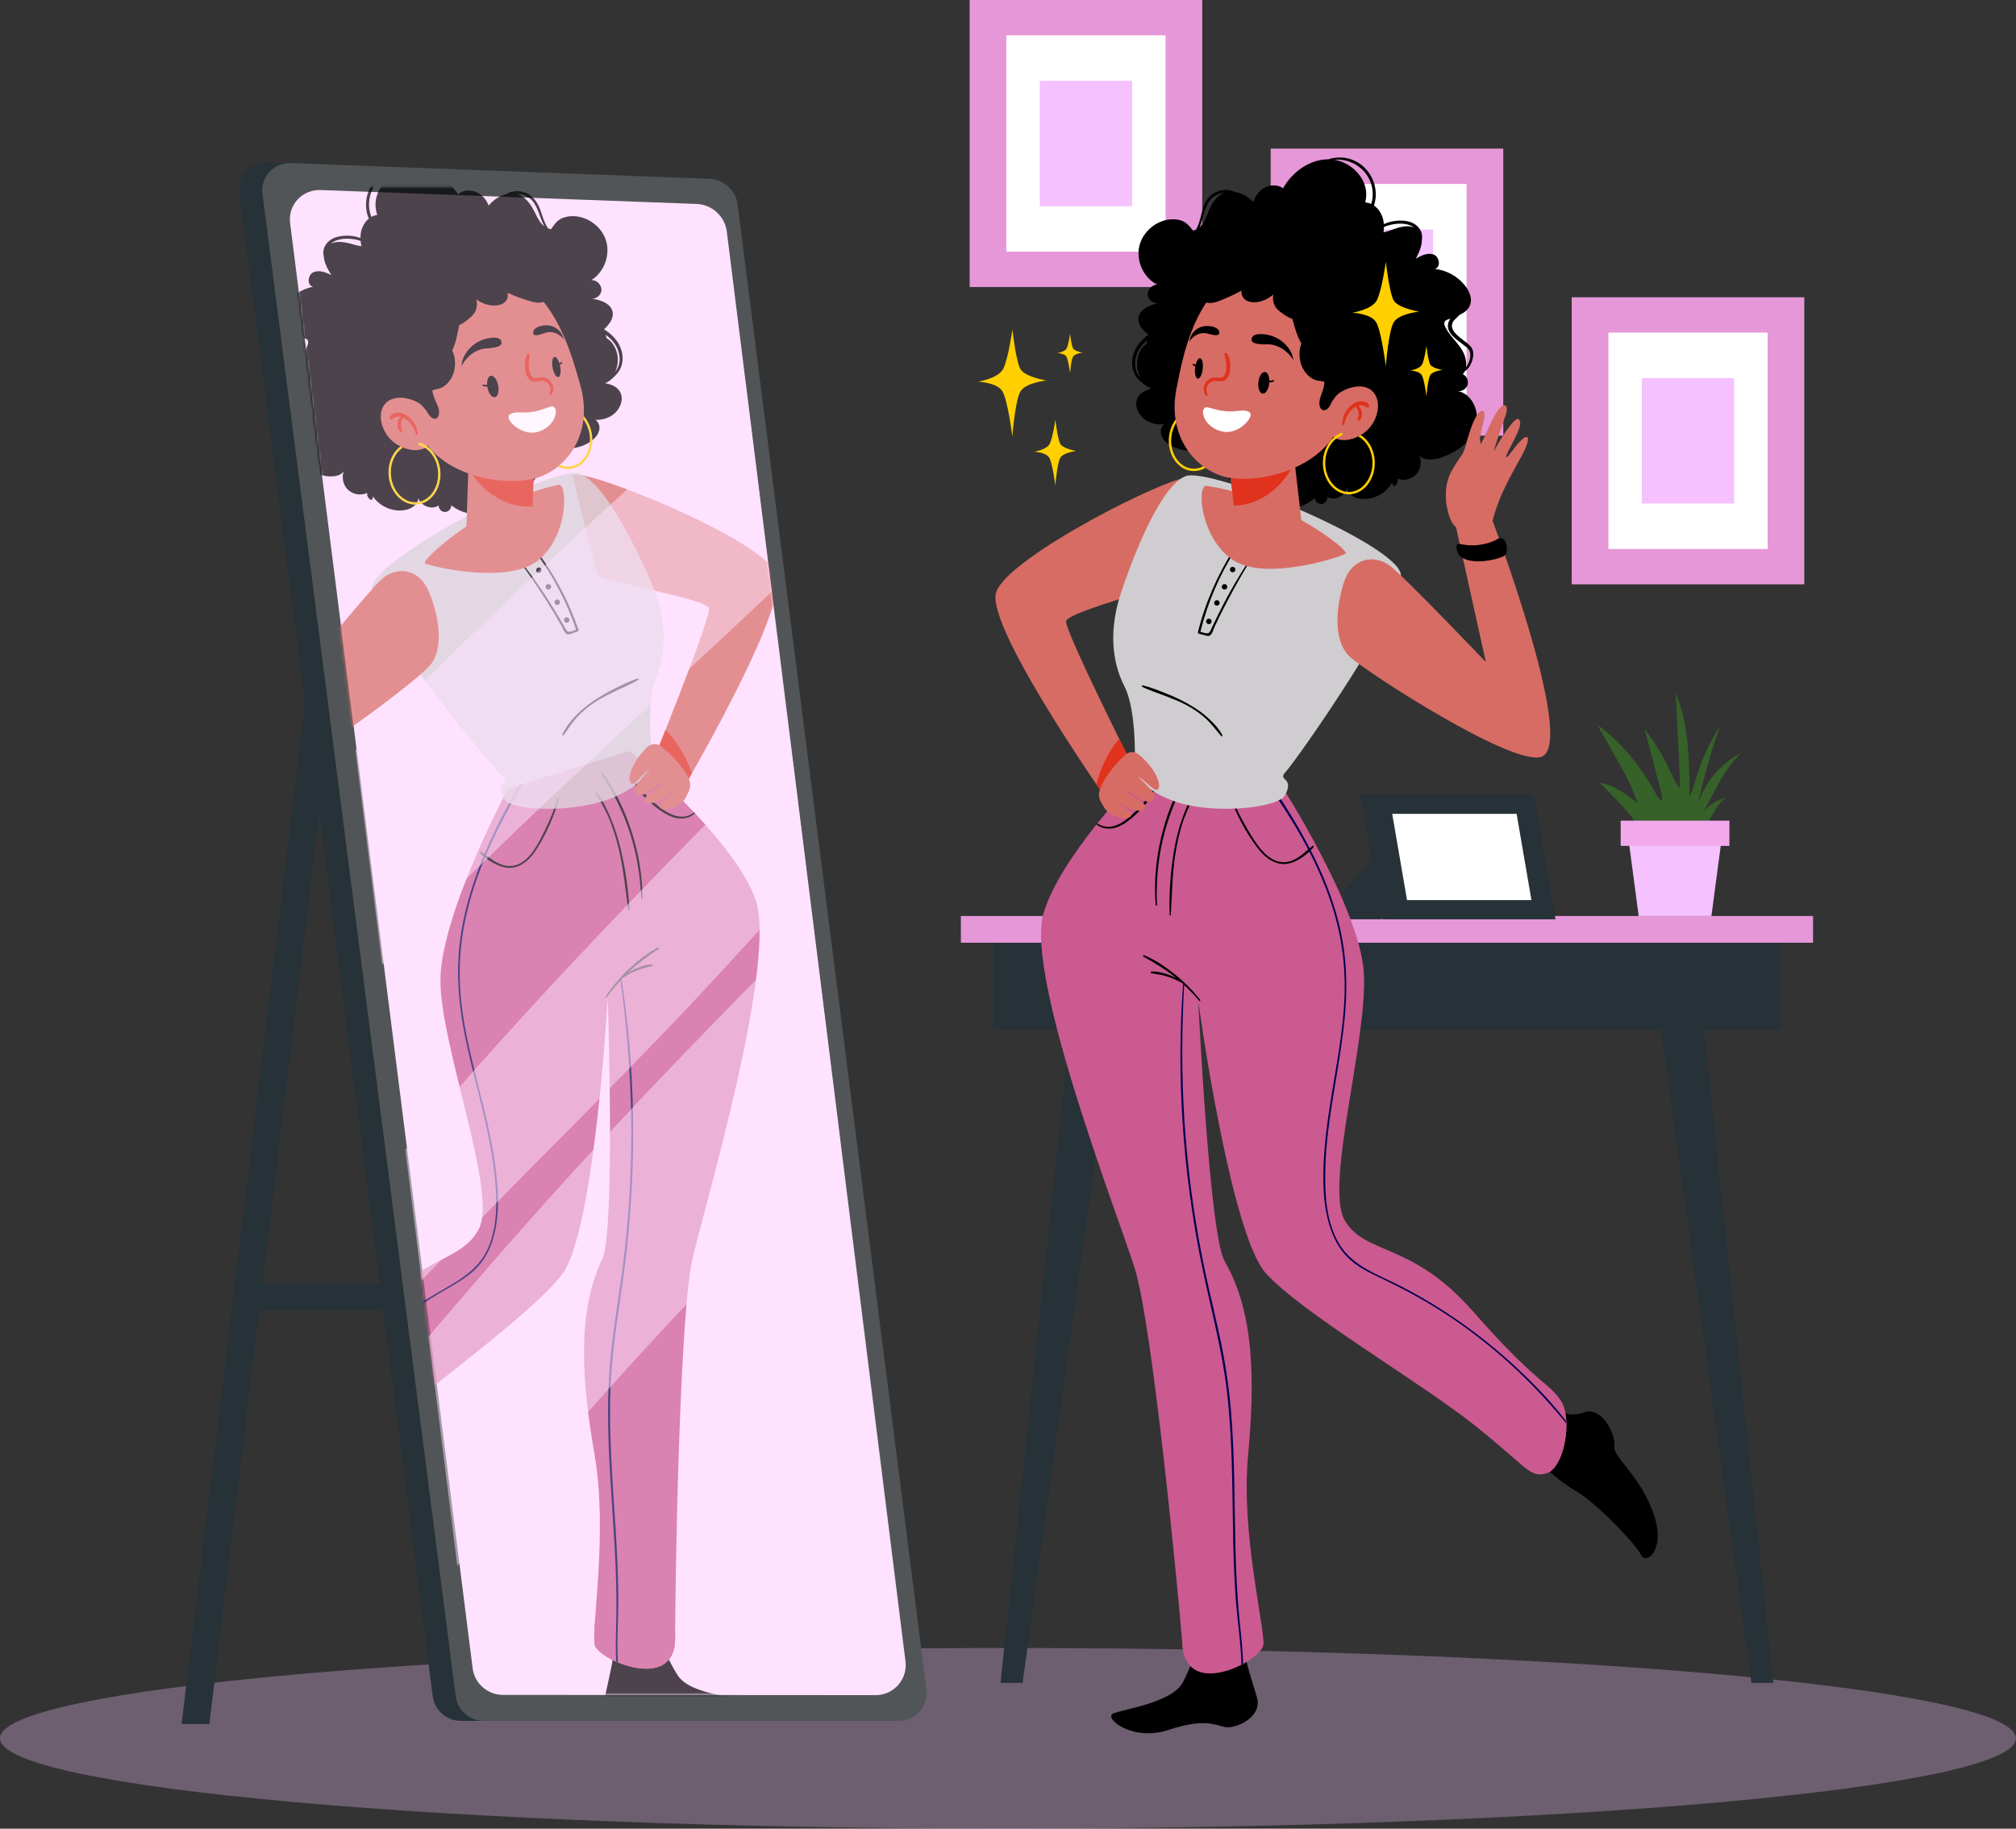 <svg width="882" height="800" viewBox="0 0 882 800" fill="none" xmlns="http://www.w3.org/2000/svg">
<rect x="0" y="0" width="882" height="800" fill="#333333" stroke="none"/>
<path opacity="0.3" d="M440.972 800C684.514 800 881.944 782.307 881.944 760.481C881.944 738.655 684.514 720.962 440.972 720.962C197.43 720.962 0 738.655 0 760.481C0 782.307 197.43 800 440.972 800Z" fill="#F5C1FF"/>
<path d="M793.214 400.733H420.381V412.425H793.214V400.733Z" fill="#E697D8"/>
<path d="M437.73 736.253L469.189 439.814H488.474L447.371 736.253H437.73Z" fill="#263238"/>
<path d="M775.865 736.253L744.405 439.814H725.121L766.222 736.253H775.865Z" fill="#263238"/>
<path d="M779.15 412.419H434.443V450.58H779.15V412.419Z" fill="#263238"/>
<path d="M619.295 353.604L588.215 389.531L586.744 402.172H604.24L618.095 372.585L619.295 353.604Z" fill="#263238"/>
<path d="M677.099 402.17H604.499L595.123 347.624H667.724L677.099 402.17Z" fill="#263238"/>
<path d="M680.539 402.17H607.936L598.561 347.624H671.161L680.539 402.17Z" fill="#263238"/>
<path d="M670.007 393.767H615.575L609.092 356.044H663.521L670.007 393.767Z" fill="white"/>
<path d="M705.318 347.994C703.524 346.166 701.731 344.339 699.937 342.512C706.173 343.341 711.411 347.443 716.309 351.393C714.618 345.149 711.435 339.432 708.266 333.794C705.12 328.197 701.96 322.609 698.785 317.028C709.449 324.727 717.791 335.314 724.213 346.794C724.995 348.19 725.829 349.682 727.25 350.417C727.24 348.318 726.698 346.263 726.161 344.234C723.92 335.777 721.679 327.318 719.438 318.862C723.617 324.177 727.199 329.963 730.089 336.076C731.534 339.131 732.831 342.308 734.939 344.947C735.054 342.971 734.959 340.988 734.864 339.012C734.286 327.018 733.708 315.023 733.13 303.031C738.946 317.25 739.086 333.057 739.142 348.421C740.462 346.246 741.07 343.726 741.769 341.279C744.162 332.883 747.822 324.85 752.587 317.537C748.588 328.74 745.322 340.204 742.818 351.832C745.815 342.265 752.779 334.006 761.703 329.437C753.357 337.284 749.444 348.617 743.388 358.341C745.55 353.602 750.113 350.037 755.234 349.082C752.435 350.634 750.855 353.657 749.252 356.427C747.935 358.701 746.5 360.907 744.954 363.033C744.301 363.933 743.596 364.844 742.622 365.381C741.551 365.967 740.282 366.03 739.062 366.069C733.48 366.252 727.893 366.218 722.309 366.184C717.801 366.157 716.889 361.564 714.582 358.404C711.839 354.641 708.57 351.307 705.318 347.994Z" fill="#366129"/>
<path d="M753.33 366.214H712.334L716.923 400.736H748.741L753.33 366.214Z" fill="#F5C1FF"/>
<path d="M756.611 359.02H709.051V370.051H756.611V359.02Z" fill="#F2A9EB"/>
<path d="M525.977 0H424.223V125.577H525.977V0Z" fill="#E697D8"/>
<path d="M509.932 15.461H440.27V110.115H509.932V15.461Z" fill="white"/>
<path d="M495.29 35.36H454.908V90.231H495.29V35.36Z" fill="#F5C1FF"/>
<path d="M657.676 65.016H555.922V190.593H657.676V65.016Z" fill="#E697D8"/>
<path d="M641.632 80.477H571.969V175.131H641.632V80.477Z" fill="white"/>
<path d="M626.99 100.376H586.607V155.247H626.99V100.376Z" fill="#F5C1FF"/>
<path d="M789.379 130.045H687.625V255.623H789.379V130.045Z" fill="#E697D8"/>
<path d="M773.335 145.507H703.672V240.16H773.335V145.507Z" fill="white"/>
<path d="M758.693 165.406H718.311V220.277H758.693V165.406Z" fill="#F5C1FF"/>
<path d="M637.703 171.069C639.532 171.386 641.496 170.178 642.048 168.397C642.6 166.615 641.672 164.487 639.993 163.685C640.308 163.321 640.561 162.927 640.773 162.515C641.579 161.975 642.281 161.25 642.832 160.409C644.231 158.263 645.34 154.577 643.853 152.219C643.024 150.905 641.634 149.974 640.446 149.022C639.12 147.959 637.705 146.937 636.58 145.649C635.41 144.307 634.729 142.626 635.604 140.937C636.275 139.643 637.576 138.946 638.411 137.841C640.567 136.839 642.432 135.519 643.2 133.324C644.17 130.554 642.887 127.462 641.094 125.132C637.871 120.941 632.888 118.164 627.654 117.637C630.42 117.182 629.917 112.439 627.308 111.401C624.698 110.364 621.814 111.75 619.405 113.181C620.783 110.689 622.091 107.62 622.068 104.896C622.224 103.825 622.19 102.721 621.854 101.691C620.995 99.076 618.49 97.352 615.885 96.814C612.841 96.184 609.184 96.548 606.292 97.675C605.999 97.787 605.714 97.918 605.431 98.055C605.393 97.546 605.336 97.039 605.239 96.536C604.746 93.959 603.307 91.409 601.117 89.903C601.594 88.436 601.869 86.902 601.899 85.353C602.02 78.906 598.215 72.747 592.288 70.174C588.859 68.685 585.154 68.543 581.576 69.54C581.485 69.566 581.434 69.621 581.394 69.683C573.119 69.582 565.401 75.141 561.321 82.396C558.577 80.329 554.432 80.874 551.791 83.079C550.144 84.453 549.024 86.333 548.354 88.386C547.531 87.539 546.626 86.773 545.636 86.122C544.039 85.072 542.178 84.277 540.276 83.976C537.516 82.661 534.212 82.861 531.49 84.3C527.859 86.219 526.523 89.887 525.611 93.666C525.074 95.885 524.46 98.431 523.243 100.486C522.809 100.66 522.364 100.795 521.907 100.848C520.889 99.502 519.82 98.201 518.514 97.334C516.896 96.259 514.895 95.889 512.949 95.923C506.286 96.037 499.996 101.123 498.464 107.64C496.932 114.163 500.313 121.499 506.252 124.528C503.829 124.522 501.732 127.088 502.214 129.471C502.598 131.38 504.545 132.708 506.45 132.672C502.334 133.607 497.904 135.812 498.036 139.862C498.108 142.026 499.592 143.863 501.162 145.338C501.558 145.71 501.97 146.062 502.386 146.411C502.309 146.47 502.227 146.534 502.156 146.587C499.343 148.749 496.926 151.554 495.861 155.002C494.843 158.291 495.132 162.101 497.183 164.92C498.278 166.425 499.771 167.628 501.281 168.686C501.924 169.137 502.619 169.551 503.344 169.753C503.473 169.826 503.585 169.921 503.716 169.99C501.271 170.659 498.977 171.74 497.793 173.91C495.748 177.661 498.496 182.527 502.291 184.412C504.439 185.479 506.895 185.865 509.279 185.59C508.333 186.492 507.721 187.852 507.842 189.167C508.083 191.774 510.219 193.803 512.498 195.054C518.235 198.204 525.741 197.758 531.102 193.951C532.242 193.142 533.41 192.152 534.802 192.15C537.391 192.146 538.668 195.503 538.229 198.083C537.789 200.664 536.384 203.097 536.518 205.712C536.698 209.216 539.702 212.039 543.009 213.106C546.108 214.104 549.435 213.886 552.69 213.583C552.254 214.437 552.07 215.448 552.294 216.377C552.817 218.55 554.757 220.082 556.766 221.019C562.788 223.826 570.473 222.464 575.194 217.748C575.216 219.259 576.639 220.599 578.132 220.512C579.625 220.425 580.884 218.926 580.731 217.424C584.205 219.443 589.337 216.551 589.465 212.504C588.693 215.272 591.795 217.616 594.6 218.111C600.345 219.124 606.561 216.016 609.244 210.792C608.867 211.463 609.244 212.439 609.97 212.679C611.089 212.093 611.726 210.701 611.449 209.458C614.43 210.576 618.065 209.541 620.021 207.019C621.705 204.845 622.022 201.717 620.939 199.191C622.709 201.472 626.803 201.341 629.81 200.375C636.402 198.257 642.901 194.167 645.399 187.666C647.894 181.169 644.516 172.279 637.703 171.069ZM497.589 163.335C496.269 160.773 496.409 157.689 497.369 155.022C498.246 152.591 499.941 150.538 501.861 148.842C501.78 149.331 501.701 149.822 501.683 150.315C501.608 150.366 501.529 150.408 501.455 150.461C499.216 152.1 497.932 154.87 497.548 157.57C497.162 160.286 497.744 163.032 499.05 165.36C498.486 164.746 497.977 164.083 497.589 163.335ZM534.541 84.89C531.217 86.755 529.504 90.35 528.182 93.755C527.392 95.786 526.472 97.944 524.817 99.423C526.549 95.604 526.889 90.578 529.427 87.511C530.966 85.654 533.29 84.568 535.673 84.388C535.291 84.528 534.909 84.682 534.541 84.89ZM599.916 89.232C599.12 88.871 598.231 88.644 597.318 88.566C597.471 87.804 597.603 87.05 597.681 86.316C598.494 78.425 591.603 71.181 583.792 69.883C590.841 69.259 597.807 73.618 599.914 80.541C600.779 83.384 600.785 86.417 599.916 89.232ZM609.054 100.509C607.87 100.963 606.581 101.377 605.284 101.662C605.401 100.892 605.461 100.114 605.468 99.338C605.946 99.11 606.436 98.908 606.945 98.748C609.509 97.934 612.506 97.574 615.173 98.069C616.376 98.292 617.596 98.763 618.597 99.496C615.786 98.328 612.096 99.346 609.054 100.509ZM632.065 140.68C632.354 140.191 632.918 139.947 633.45 139.751C633.809 139.619 634.179 139.488 634.547 139.358C633.939 140.284 633.522 141.307 633.464 142.256C633.294 145.005 635.454 147.104 637.433 148.676C638.74 149.713 640.08 150.705 641.401 151.726C643.065 153.013 643.525 154.502 643.172 156.566C642.923 158.029 642.287 159.494 641.357 160.652C641.82 157.986 640.854 154.917 639.296 152.562C637.095 149.232 633.945 146.532 632.259 142.915C631.932 142.208 631.669 141.349 632.065 140.68Z" fill="black"/>
<path d="M521.286 208.842C514.886 206.287 440.498 243.672 435.798 259.166C431.089 274.692 486.805 353.509 486.805 353.509L499.405 342.851C499.405 342.851 465.692 276.038 466.443 271.772C467.193 267.508 511.657 256.434 513.314 253.746C514.971 251.058 521.286 208.842 521.286 208.842Z" fill="#D76C64"/>
<path d="M484.176 331.367C482.256 335.043 480.686 339.024 479.637 343.11C483.964 349.486 486.807 353.509 486.807 353.509L499.407 342.85C499.407 342.85 495.125 334.364 489.654 323.26C487.458 325.707 485.649 328.548 484.176 331.367Z" fill="#E0321D"/>
<path d="M525.985 714.363C525.985 714.363 522.14 727.181 517.469 736.03C512.789 744.891 491.441 747.744 487.04 749.607C482.637 751.471 495.283 762.011 510.983 756.868C526.67 751.729 531.166 754.459 535.8 755.518C540.434 756.577 552.441 751.256 549.928 742.619C547.42 733.991 542.893 721.395 543.986 715.504C545.08 709.618 525.985 714.363 525.985 714.363Z" fill="black"/>
<path d="M665.785 632.865C665.785 632.865 680.537 647.332 689.259 652.186C697.987 657.044 715.84 675.591 717.938 680.234C720.036 684.88 729.289 678.145 723.232 661.595C717.19 645.083 705.631 637.529 706.276 632.632C706.922 627.738 701.004 615.146 693.054 617.858C685.1 620.57 683.225 617.161 673.664 612.75C664.108 608.346 665.785 632.865 665.785 632.865Z" fill="black"/>
<path d="M685.274 622.695C685.539 631.9 682.027 642.768 676.815 644.421C669.336 646.767 668.556 642.188 644.83 623.294C621.168 604.476 569.583 574.465 553.847 557.06C538.172 539.699 524.265 438.287 524.265 438.287C524.265 438.287 529.098 540.315 535.779 551.769C549.046 574.554 548.941 605.011 546.01 637.053C542.844 671.419 553.736 713.06 552.606 719.811C552.235 722.002 548.633 725.257 543.846 727.88C543.608 727.992 543.349 728.129 543.092 728.264C533.081 733.421 518.612 735.503 517.343 719.811C515.424 696.134 504.2 579.289 496.416 554.79C488.682 530.399 448.565 427.457 456.503 399.72C459.93 387.724 469.731 373.235 479.708 360.662C479.813 360.512 479.94 360.363 480.068 360.213C480.09 360.191 480.09 360.191 480.09 360.213C492.983 344.051 506.079 331.17 506.079 331.17L553.75 341.848L555.53 342.254L560.407 343.345C560.407 343.345 594.51 396.357 596.634 424.966C598.745 453.675 579.289 518.761 588.381 534.002C597.474 549.276 617.507 543.023 644.458 573.737C671.553 604.567 676.932 604.389 682.607 612.456C684.227 614.746 685.044 618.108 685.244 621.802C685.27 622.093 685.272 622.404 685.274 622.695Z" fill="#CB5A90"/>
<path d="M550.952 710.413C543.447 715.19 534.135 718.274 525.243 718.749C522.635 718.888 519.721 718.806 517.184 717.882C517.241 718.571 517.296 719.222 517.342 719.802C518.611 735.495 533.08 733.412 543.091 728.255C543.35 728.119 543.61 727.984 543.847 727.871C548.634 725.248 552.237 721.994 552.607 719.802C552.87 718.226 552.474 714.728 551.76 709.882C551.49 710.06 551.221 710.243 550.952 710.413Z" fill="#CB5A90"/>
<path d="M685.276 622.697C685.274 622.408 685.272 622.095 685.248 621.806C685.048 618.11 684.231 614.751 682.611 612.461C680.469 609.416 678.367 607.545 675.126 604.738C675.198 606.577 675.16 608.418 675.065 610.212C674.552 619.957 672.256 630.313 667.107 638.708C666.665 639.427 666.186 640.136 665.686 640.83C670.629 644.91 672.723 645.71 676.817 644.425C682.031 642.77 685.541 631.9 685.276 622.697Z" fill="#CB5A90"/>
<path d="M525.097 437.447C521.738 433.155 517.875 429.335 513.645 425.964C509.612 422.751 505.21 419.825 500.461 417.857C500.12 417.716 499.898 418.281 500.209 418.459C504.709 421.022 509.153 423.602 513.263 426.811C513.748 427.189 514.209 427.597 514.686 427.987C513.368 427.28 512.016 426.641 510.598 426.173C508.464 425.471 506.098 424.944 503.846 425.021C503.45 425.035 503.313 425.696 503.743 425.768C505.934 426.134 508.096 426.425 510.234 427.07C512.404 427.725 514.49 428.581 516.468 429.709C516.565 429.764 516.654 429.754 516.731 429.717C519.564 432.233 522.221 434.961 524.695 437.851C524.941 438.136 525.319 437.73 525.097 437.447Z" fill="black"/>
<path d="M521.923 348.089C519.5 351.71 517.849 356.088 516.511 360.234C515.147 364.458 514.163 368.805 513.46 373.196C512.041 382.073 511.441 391.294 511.708 400.303C511.718 400.64 512.197 400.638 512.217 400.303C512.774 391.298 512.837 382.332 514.242 373.418C514.911 369.176 515.818 364.967 517.079 360.869C518.433 356.47 520.375 352.458 522.303 348.316C522.426 348.055 522.086 347.847 521.923 348.089Z" fill="black"/>
<path d="M518.746 339.696C513.603 347.899 510.123 357.269 507.911 366.738C505.684 376.273 504.837 386.169 505.601 395.959C505.631 396.331 506.193 396.341 506.175 395.959C505.75 386.215 506.563 376.461 508.786 366.985C511.017 357.479 514.753 348.584 519.268 340.009C519.452 339.656 518.958 339.359 518.746 339.696Z" fill="black"/>
<path d="M574.265 370.044C570.921 372.606 568.201 375.848 563.959 376.911C559.721 377.974 555.872 375.975 552.936 372.95C549.983 369.908 547.746 366.124 545.596 362.476C543.163 358.343 540.97 354.057 539.228 349.575C539.071 349.173 538.426 349.343 538.58 349.757C541.29 357.026 545.095 364.091 549.688 370.319C553.422 375.383 558.83 379.693 565.329 377.349C568.76 376.112 572.317 373.415 574.683 370.596C574.916 370.317 574.599 369.789 574.265 370.044Z" fill="black"/>
<path d="M505.931 343.273C505.117 346.694 502.942 349.776 500.707 352.387C498.406 355.064 495.75 357.613 492.865 359.648C490.211 361.535 487.014 362.907 483.726 362.414C482.239 362.178 480.837 361.6 479.711 360.656C479.816 360.505 479.943 360.357 480.071 360.207C480.093 360.185 480.093 360.185 480.093 360.207C481.574 361.299 483.5 361.792 485.367 361.707C488.556 361.557 491.44 359.65 493.843 357.657C496.203 355.687 498.416 353.48 500.358 351.104C502.383 348.6 503.886 345.862 505.43 343.061C505.598 342.78 505.994 342.974 505.931 343.273Z" fill="black"/>
<path d="M685.272 622.694C684.043 621.247 682.813 619.776 681.584 618.307C667.22 601.457 650.662 586.685 632.212 574.665C623.033 568.696 613.436 563.549 603.549 558.869C598.737 556.597 593.861 554.172 589.987 550.446C586.453 547.053 583.987 542.759 582.348 538.182C578.671 527.916 578.626 516.393 579.283 505.679C580.022 493.799 582.051 482.094 584.012 470.43C586.014 458.546 587.946 446.597 588.275 434.561C588.581 423.044 587.182 411.609 584.06 400.561C578 379.185 566.528 359.763 553.746 341.85L555.526 342.255C556.737 344.007 557.907 345.761 559.057 347.537C571.076 365.959 581.825 385.637 586.546 407.399C588.934 418.437 589.47 429.729 588.659 441.021C587.825 452.785 585.763 464.42 583.846 476.096C581.863 488.031 580.024 500.053 579.794 512.206C579.606 522.844 580.245 534.508 585.753 543.949C591.587 553.952 602.762 557.525 612.519 562.514C622.199 567.461 631.547 573.164 640.438 579.491C649.207 585.78 657.585 592.673 665.418 600.15C672.466 606.857 679.288 614.016 685.246 621.805C685.268 622.092 685.27 622.403 685.272 622.694Z" fill="#000052"/>
<path d="M543.847 727.87C543.609 727.983 543.35 728.119 543.093 728.254C542.944 718.762 541.353 709.283 540.668 699.864C539.921 689.624 539.605 679.377 539.438 669.145C539.086 648.77 539.141 628.39 536.72 608.224C534.305 588.052 528.638 568.556 524.817 548.762C521.069 529.245 518.541 509.566 517.314 489.855C516.091 470.027 516.114 450.191 517.615 430.519C517.637 430.217 518.102 430.217 518.078 430.519C517.942 432.944 517.825 435.393 517.71 437.822C516.906 457.666 517.092 477.589 518.7 497.504C520.29 517.543 523.225 537.51 527.446 557.27C529.582 567.204 532.062 577.088 534.141 587.074C536.16 596.807 537.625 606.644 538.494 616.584C540.256 636.841 540.01 657.247 540.513 677.669C540.765 688.004 541.254 698.354 542.281 708.674C542.93 715.038 543.71 721.452 543.847 727.87Z" fill="#000052"/>
<path d="M496.372 336.133C496.372 336.133 497.723 311.557 491.867 300.1C486.023 288.664 485.437 274.494 490.392 259.485C496.588 240.71 508.129 212.702 518.544 208.355C528.953 204.01 607.898 236.62 612.681 250.481C616.739 262.236 566.726 333.249 562.585 337.545C558.445 341.841 566.619 339.655 562.159 347.978C559.683 352.602 538.873 355.55 522.327 352.719C507.975 350.262 497.53 342.829 496.372 336.133Z" fill="#D0CDD0"/>
<path d="M534.789 321.702C533.305 318.699 530.735 316.072 528.288 313.877C525.727 311.579 522.876 309.668 519.893 307.993C516.957 306.346 513.883 304.854 510.759 303.619C507.269 302.237 503.622 300.691 499.962 299.855C499.627 299.778 499.378 300.273 499.714 300.447C502.779 302.033 506.188 303.042 509.399 304.294C512.683 305.572 515.967 306.818 519.091 308.479C522.116 310.086 524.964 312.034 527.512 314.35C530.086 316.692 532.057 319.452 534.328 322.069C534.556 322.332 534.932 321.993 534.789 321.702Z" fill="black"/>
<path d="M547.771 243.096C544.091 248.859 540.451 254.614 537.198 260.642C535.444 263.892 533.76 267.178 532.146 270.5C531.376 272.084 530.616 273.675 529.868 275.269C529.357 276.356 529.096 277.27 527.656 277.047C526.825 276.918 525.984 276.635 525.16 276.392C528.375 263.625 533.49 251.484 540.639 240.418C540.916 239.988 540.229 239.588 539.954 240.018C532.762 251.248 527.28 263.645 524.085 276.597C524.022 276.855 524.166 277.132 524.43 277.203C525.417 277.466 526.405 277.74 527.395 277.993C527.93 278.13 528.478 278.343 529.024 278.153C530.363 277.686 530.883 275.277 531.408 274.137C533.124 270.401 534.979 266.723 536.895 263.087C540.427 256.389 544.139 249.696 548.278 243.344C548.108 243.261 547.94 243.177 547.771 243.096Z" fill="black"/>
<path d="M529.338 270.734C529.954 270.981 530.255 271.682 530.005 272.298C529.758 272.913 529.057 273.212 528.442 272.965C527.826 272.717 527.527 272.016 527.774 271.401C528.022 270.785 528.723 270.486 529.338 270.734Z" fill="black"/>
<path d="M533.225 264.635C532.742 265.091 531.98 265.069 531.525 264.586C531.07 264.103 531.091 263.341 531.574 262.885C532.057 262.43 532.82 262.452 533.275 262.935C533.73 263.418 533.708 264.18 533.225 264.635Z" fill="black"/>
<path d="M534.529 256.72C534.529 256.055 535.068 255.516 535.733 255.516C536.398 255.516 536.937 256.055 536.937 256.72C536.937 257.385 536.398 257.923 535.733 257.923C535.068 257.921 534.529 257.383 534.529 256.72Z" fill="black"/>
<path d="M540.11 250.042C539.627 250.497 538.865 250.475 538.41 249.992C537.954 249.509 537.976 248.747 538.459 248.292C538.942 247.836 539.704 247.858 540.16 248.341C540.615 248.824 540.593 249.586 540.11 250.042Z" fill="black"/>
<path d="M527.794 212.573C523.573 211.999 524.965 235.055 539.182 244.821C553.422 254.602 586.555 243.627 588.699 242.216C590.839 240.804 559.822 216.934 527.794 212.573Z" fill="#D76C64"/>
<path d="M569.647 230.35C569.647 230.35 567.661 238.009 553.675 239.013C539.659 240.046 540.964 231.748 540.964 231.748L540.16 224.579L537.82 203.91L566.469 202.489L567.255 209.451L569.647 230.35Z" fill="#D76C64"/>
<path d="M566.222 202.502L537.82 203.912L539.77 221.137C551.048 221.283 561.736 212.682 566.222 202.502Z" fill="#E0321D"/>
<path d="M504.761 347.027C504.175 345.869 499.291 340.837 496.607 338.812C498.31 340.057 499.664 340.898 501.224 342.203C502.96 343.652 505.644 346.594 506.677 345.212C507.709 343.83 506.858 340.773 504.836 337.517C502.447 333.665 499.735 331.461 498.567 330.388C497.322 329.246 494.598 328.145 492.367 330.192C488.356 333.872 484.69 338.22 482.188 343.101C479.408 348.524 481.412 350.295 483.124 353.304C485.276 357.082 493.022 359.358 494.72 357.076C496.417 354.795 490.227 353.698 487.816 349.236C489.607 352.534 498.062 356.183 500.667 354.073C502.039 352.962 500.531 351.602 499.676 350.986C497.124 349.147 494.024 347.963 492.276 345.002C494.239 346.71 500.079 350.834 502.696 350.806C505.155 350.776 505.43 348.351 504.761 347.027Z" fill="#D76C64"/>
<path d="M534.013 193.279C533.394 200.805 527.805 206.554 521.566 206.051C515.326 205.548 510.763 198.982 511.394 191.458C511.426 191.083 511.475 190.729 511.529 190.357C512.101 186.524 514.108 182.894 517.222 180.651C518.171 179.974 519.234 179.431 520.388 179.041C521.134 178.808 521.235 179.843 520.673 180.11C519.806 180.544 518.954 180.809 518.145 181.31C517.971 181.401 517.796 181.512 517.642 181.625C516.668 182.343 515.827 183.216 515.124 184.167C513.554 186.303 512.651 188.892 512.43 191.539C511.846 198.501 515.997 204.551 521.657 205.006C527.316 205.463 532.412 200.158 532.986 193.196C533.41 188.051 531.238 183.412 527.791 181.165C527.984 181.098 528.178 181.009 528.35 180.938C528.522 180.869 528.716 180.779 528.89 180.667C532.329 183.208 534.447 187.987 534.013 193.279Z" fill="#FFCF00"/>
<path d="M539.303 209.225C553.289 210.755 572.958 205.228 582.627 192.078C587.047 186.068 590.326 178.838 591.975 170.769C597.207 145.149 583.708 121.114 561.855 117.009C540.014 112.897 524.765 128.199 517.537 156.939C516.387 161.506 515.494 165.98 514.674 170.213C510.266 192.949 525.319 207.695 539.303 209.225Z" fill="#D76C64"/>
<path d="M546.606 180.323C544.064 178.697 541.249 180.384 536.054 179.877C530.862 179.372 527.948 177.486 527.001 178.452C524.812 180.691 527.93 187.532 535.094 188.849C542.262 190.169 549.145 181.95 546.606 180.323Z" fill="white"/>
<path d="M611.381 140.979C609.767 133.488 604.367 127.727 598.856 122.942C592.256 117.213 584.941 112.134 576.733 110.071C568.171 107.917 559.214 109.18 550.569 110.916C546.99 111.635 543.367 112.468 539.901 113.702C538.04 114.545 536.121 115.263 534.318 116.23C532.154 117.39 530.216 118.991 528.73 120.957C526.562 123.825 524.173 129.685 527.75 132.314C527.995 132.399 528.245 132.482 528.518 132.516C531.269 132.842 534.227 131.328 536.725 130.281C538.937 129.354 541.08 128.274 543.189 127.113C543.088 127.893 543.169 128.709 543.464 129.412C544.63 132.177 547.972 132.516 550.399 132.102C552.833 131.688 555.082 130.507 557.07 128.883C556.999 129.245 556.947 129.618 556.931 130.004C556.868 131.338 557.165 132.726 557.786 133.88C558.489 135.18 559.608 136.075 560.742 136.899C562.201 137.96 563.749 138.963 565.416 139.536C565.921 141.331 566.424 143.131 566.992 144.9C567.603 146.801 568.405 148.592 569.345 150.295C568.356 152.795 568.32 155.808 568.948 158.364C569.803 161.848 572.103 164.859 575.235 166.148C576.583 166.702 578.044 166.597 579.402 167.017C579.406 169.172 578.608 171.176 577.745 173.599C575.793 179.075 579.758 182.046 582.276 176.644C584.792 171.245 589.058 174.676 593.321 173.789C596.173 173.195 599.267 173.585 601.841 172.122C604.591 170.558 606.077 167.266 607.334 164.166C610.306 156.835 613.061 148.782 611.381 140.979Z" fill="black"/>
<path d="M598.637 169.901C600.11 170.617 601.353 171.839 602.153 173.729C603.034 175.814 603.03 178.102 602.602 180.195C601.674 184.736 598.763 188.531 594.792 190.661C591.482 192.437 585.87 193.935 582.588 190.33C581.135 188.735 580.866 186.456 580.981 184.423C581.23 180.021 582.279 174.711 585.753 172.092C588.826 169.78 594.598 167.939 598.637 169.901Z" fill="#D76C64"/>
<path d="M601.48 202.523C601.494 210.086 596.402 216.272 590.135 216.272C583.867 216.272 578.764 210.086 578.764 202.523C578.764 202.147 578.783 201.791 578.805 201.413C579.053 197.541 580.751 193.756 583.671 191.269C584.56 190.517 585.576 189.89 586.694 189.408C587.419 189.116 587.605 190.141 587.068 190.454C586.241 190.955 585.411 191.289 584.647 191.853C584.481 191.958 584.316 192.083 584.17 192.21C583.259 193.003 582.493 193.944 581.872 194.949C580.484 197.208 579.801 199.865 579.801 202.523C579.803 209.519 584.451 215.223 590.135 215.223C595.818 215.223 600.456 209.519 600.444 202.523C600.435 197.355 597.881 192.901 594.252 190.935C594.438 190.852 594.624 190.747 594.791 190.664C594.957 190.58 595.143 190.476 595.307 190.351C598.956 192.608 601.472 197.208 601.48 202.523Z" fill="#FFCF00"/>
<path d="M587.22 185.567C587.307 184.021 587.513 182.588 588.192 181.174C588.867 179.769 589.787 178.502 590.947 177.464C592.159 176.379 593.703 175.574 595.348 175.536C596.075 175.52 596.799 175.633 597.466 175.932C598.078 176.207 598.979 176.781 599.034 177.516C599.068 177.949 598.753 178.306 598.31 178.268C597.781 178.222 597.324 177.777 596.829 177.577C596.328 177.375 595.754 177.278 595.215 177.298C594.883 177.312 594.558 177.369 594.245 177.458C594.998 178.161 595.53 179.068 595.744 180.111C595.873 180.741 595.881 181.418 595.772 182.051C595.71 182.399 595.605 182.746 595.469 183.073C595.407 183.221 595.336 183.365 595.259 183.504C595.132 183.732 594.972 183.843 594.752 183.967C594.441 184.145 593.954 183.87 593.94 183.512C593.933 183.338 593.919 183.173 593.972 183.003C594.016 182.865 594.081 182.732 594.131 182.593C594.208 182.374 594.259 182.152 594.305 181.924C594.406 181.402 594.426 180.889 594.334 180.364C594.18 179.47 593.717 178.605 593.064 177.965C592.507 178.284 591.993 178.686 591.533 179.119C589.799 180.754 588.445 183.284 588.13 185.674C588.049 186.264 587.186 186.155 587.22 185.567Z" fill="#E0321D"/>
<path d="M562.731 151.062C560.685 148.825 557.953 147.236 555.005 146.567C553.101 146.133 547.777 145.371 547.542 148.447C547.328 151.264 554.38 150.482 555.902 150.692C558.774 151.09 561.269 152.414 563.351 154.424C564.39 155.425 565.384 156.639 566.19 157.959C565.713 157.177 565.59 155.877 565.232 154.988C564.64 153.529 563.781 152.21 562.731 151.062Z" fill="black"/>
<path d="M522.621 144.797C524.088 143.377 526.04 142.605 528.144 142.613C529.504 142.619 533.299 142.993 533.454 145.51C533.594 147.814 528.574 145.878 527.487 145.765C525.438 145.551 523.657 146.155 522.166 147.382C521.422 147.996 520.709 148.786 520.131 149.698C520.475 149.158 520.566 148.136 520.826 147.487C521.251 146.424 521.869 145.523 522.621 144.797Z" fill="black"/>
<path d="M536.74 154.603C536.36 154.114 535.56 154.504 535.661 155.102C535.859 156.266 536.269 157.369 536.431 158.549C536.597 159.752 536.595 160.995 536.398 162.197C536.249 163.096 535.932 164.139 535.243 164.778C534.297 165.657 532.977 165.145 531.844 165.119C527.743 165.028 525.052 169.7 527.602 173.089C527.897 173.481 528.57 173.069 528.337 172.626C527.254 170.557 527.875 167.916 530.118 166.96C532.094 166.119 534.24 167.619 536.11 166.224C537.672 165.06 538.142 162.912 538.247 161.073C538.365 158.964 538.072 156.316 536.74 154.603Z" fill="#E0321D"/>
<path d="M525.001 156.728C524.261 156.649 523.503 157.863 523.089 159.601C523.056 159.593 523.022 159.589 522.99 159.579C522.955 159.569 522.919 159.557 522.883 159.543C522.861 159.535 522.84 159.525 522.818 159.518C522.846 159.527 522.862 159.537 522.826 159.52C522.749 159.482 522.675 159.444 522.604 159.399C522.517 159.343 522.444 159.286 522.343 159.252C522.307 159.24 522.272 159.229 522.234 159.215C522.186 159.197 522.248 159.223 522.218 159.207C522.198 159.197 522.179 159.187 522.157 159.177C522.07 159.134 521.967 159.132 521.888 159.197C521.818 159.252 521.765 159.361 521.8 159.452C521.836 159.549 521.878 159.644 521.927 159.733C521.994 159.858 522.097 159.937 522.214 160.01C522.39 160.119 522.588 160.204 522.788 160.26C522.842 160.274 522.897 160.27 522.951 160.28C522.911 160.515 522.871 160.753 522.846 161.002C522.578 163.463 523.115 165.538 524.041 165.637C524.97 165.736 525.936 163.819 526.201 161.359C526.462 158.9 525.928 156.827 525.001 156.728Z" fill="black"/>
<path d="M557.229 166.287C556.991 166.297 556.776 166.416 556.54 166.432C556.287 166.449 556.059 166.501 555.812 166.513C555.649 166.519 555.493 166.505 555.335 166.495C555.281 164.432 554.521 162.829 553.416 162.712C552.102 162.573 550.811 164.583 550.532 167.204C550.253 169.825 551.094 172.064 552.409 172.202C553.725 172.341 555.016 170.327 555.293 167.706C555.311 167.542 555.311 167.384 555.319 167.223C555.481 167.247 555.643 167.285 555.808 167.281C556.095 167.273 556.413 167.255 556.677 167.13C556.926 167.012 557.219 166.936 557.403 166.717C557.536 166.562 557.463 166.277 557.229 166.287Z" fill="black"/>
<path d="M608.092 247.499C614.159 252.014 650.059 289.631 650.059 289.631L636.806 229.732L650.315 220.637C650.315 220.637 690.622 325.47 674.357 331.084C661.808 335.416 598.292 294.376 590.659 287.412C583.033 280.456 584.479 265.42 588.012 254.643C591.542 243.886 601.307 242.447 608.092 247.499Z" fill="#D76C64"/>
<path d="M659.281 240.24C659.309 238.007 658.327 235.312 656.439 235.427C655.483 235.485 654.536 236.225 653.679 236.605C652.719 237.031 651.721 237.377 650.712 237.664C648.74 238.224 646.721 238.519 644.672 238.563C643.625 238.587 642.577 238.549 641.536 238.44C640.447 238.327 639.38 238.016 638.286 237.961C636.193 237.854 637.668 242.237 638.436 242.995C642.451 246.962 651.486 245.577 656.187 244.019C657.021 243.744 657.862 243.407 658.497 242.803C659.01 242.316 659.268 241.334 659.281 240.24Z" fill="black"/>
<path d="M664.933 193.199C661.827 196.524 659.708 200.288 658.911 199.993C658.519 199.846 660.148 196.808 662.383 192.45C664.677 187.974 666.027 184.607 664.351 183.348C662.674 182.089 655.5 193.46 653.934 196.841C652.368 200.226 657.02 186.432 658.671 181.731C660.52 176.467 657.588 175.224 654.084 181.501C650.578 187.784 648.587 193.81 647.255 195.212C647.017 193.575 647.272 191.633 649.102 184.116C650.458 178.544 647.763 178.124 645.174 183.352C643.737 186.254 642.832 189.412 641.908 192.514C641.389 194.248 641.025 196.039 640.314 197.712C639.839 198.829 639.041 199.741 638.376 200.749C637.634 201.873 636.947 203.037 636.317 204.233C634.559 207.577 633.118 211.213 632.687 215.006C632.338 218.065 632.77 221.22 633.548 224.186C634.098 226.284 634.912 228.468 636.406 230.077C639.896 233.838 652.006 232.51 652.631 229.495C655.529 215.491 664.788 201.962 667.164 196.641C669.68 190.999 668.433 189.449 664.933 193.199Z" fill="#D76C64"/>
<path opacity="0.66" d="M648.42 186.972C648.212 187.318 648.014 187.671 647.78 188.007C645.526 191.272 642.879 194.231 640.444 197.357C640.396 197.474 640.361 197.595 640.311 197.711C639.836 198.828 639.038 199.74 638.373 200.748C637.631 201.873 636.944 203.037 636.316 204.23C636.671 206.752 638.106 208.538 639.806 210.377C642.679 213.481 643.536 217.26 643.437 221.2C644.876 217.973 644.536 214.506 644.504 211.06C644.502 210.846 644.565 210.68 644.651 210.533C645.017 207.229 646.832 204.311 647.895 201.12C648.861 198.218 648.883 195.168 648.978 192.127C648.297 193.606 647.731 194.712 647.256 195.213C647.052 193.808 647.214 192.166 648.42 186.972Z" fill="#D76C64"/>
<path d="M645.525 202.873C647.506 199.805 648.239 195.937 647.522 192.336C647.453 191.991 647.322 191.592 646.99 191.489C646.619 191.372 646.271 191.698 646.018 191.993C644.61 193.644 643.201 195.295 641.791 196.948C639.202 199.983 636.603 203.058 634.76 206.639C632.97 210.119 632.305 214.221 632.744 218.12C633.031 220.68 633.712 223.685 635.829 225.376C636.652 226.033 637.737 226.411 638.764 226.203C641.591 225.631 643.032 221.818 643.331 219.282C643.68 216.317 642.961 213.227 641.52 210.63C641.271 210.18 640.993 209.697 641.057 209.188C641.092 208.901 641.235 208.64 641.383 208.393C642.569 206.417 644.276 204.809 645.525 202.873Z" fill="#D76C64"/>
<path d="M231.543 561.33H106.195V573.222H231.543V561.33Z" fill="#263238"/>
<path d="M146.147 302.714H133.988L79.434 754.251H91.592L146.147 302.714Z" fill="#263238"/>
<path d="M383.35 752.861H201.7C195.415 752.861 190.107 748.24 189.313 742.074L104.679 84.446C103.721 76.999 109.592 70.664 117.18 70.951L300.53 77.858C306.743 78.092 311.981 82.879 312.764 89.033L395.473 739.12C396.399 746.411 390.712 752.861 383.35 752.861Z" fill="#263238"/>
<path d="M393.201 752.866H211.753C205.476 752.866 200.175 748.248 199.381 742.085L114.839 84.826C113.881 77.385 119.747 71.052 127.327 71.337L310.473 78.236C316.677 78.469 321.911 83.254 322.693 89.403L405.309 739.13C406.235 746.419 400.554 752.866 393.201 752.866Z" fill="#525557"/>
<path d="M383.095 741.588L220.093 741.485C213.321 741.481 207.606 736.491 206.78 729.849L201.172 685.444L188.55 585.46L185.458 561.051L178.266 504.014L168.057 423.186L156.197 329.299L126.93 97.618C125.923 89.615 132.214 82.83 140.362 83.133L304.805 89.225C311.488 89.472 317.136 94.637 317.974 101.269L327.242 175.346L338.471 265.256L346.435 329.026L353.9 388.68L356.358 408.424L368.511 505.723L396.153 726.836C397.127 734.666 391.018 741.594 383.095 741.588Z" fill="#FFE2FF"/>
<g opacity="0.7">
<mask id="mask0_6_471" style="mask-type:luminance" maskUnits="userSpaceOnUse" x="126" y="81" width="271" height="661">
<path d="M382.74 741.394H218.887C212.155 741.394 206.475 736.382 205.642 729.701L126.574 96.791C125.578 88.823 131.79 81.787 139.819 81.787H303.672C310.405 81.787 316.085 86.802 316.918 93.481L395.986 726.391C396.982 734.359 390.77 741.394 382.74 741.394Z" fill="white"/>
</mask>
<g mask="url(#mask0_6_471)">
<path d="M125.047 196.651C128.058 202.932 134.864 206.486 141.607 208.069C144.683 208.792 148.773 208.594 150.355 206.179C149.476 208.782 150.044 211.876 151.897 213.907C154.049 216.265 157.755 217.005 160.637 215.651C160.461 216.912 161.207 218.249 162.369 218.743C163.074 218.446 163.369 217.443 162.941 216.805C166.033 221.798 172.479 224.395 178.123 222.924C180.878 222.206 183.783 219.622 182.791 216.924C183.242 220.947 188.589 223.417 191.891 221.127C191.859 222.637 193.237 224.029 194.73 223.997C196.224 223.966 197.537 222.515 197.436 221.008C202.52 225.328 210.288 226.07 216.066 222.79C217.994 221.695 219.806 220.012 220.152 217.803C220.299 216.861 220.035 215.867 219.533 215.051C222.799 215.093 226.135 215.044 229.144 213.8C232.355 212.472 235.124 209.417 235.021 205.91C234.944 203.292 233.348 200.98 232.703 198.442C232.058 195.907 233.061 192.458 235.643 192.254C237.03 192.145 238.274 193.038 239.475 193.753C245.125 197.116 252.642 196.958 258.109 193.359C260.279 191.929 262.245 189.738 262.278 187.117C262.294 185.795 261.574 184.49 260.56 183.667C262.957 183.748 265.377 183.168 267.431 181.932C271.062 179.749 273.412 174.679 271.072 171.104C269.718 169.035 267.342 168.142 264.852 167.671C264.979 167.592 265.082 167.489 265.204 167.404C265.911 167.145 266.57 166.675 267.176 166.175C268.597 164.999 269.989 163.68 270.959 162.093C272.776 159.119 272.759 155.297 271.482 152.102C270.141 148.748 267.509 146.147 264.531 144.219C264.456 144.169 264.371 144.114 264.288 144.06C264.674 143.68 265.056 143.294 265.42 142.892C266.867 141.295 268.199 139.347 268.099 137.183C267.906 133.137 263.314 131.294 259.137 130.692C261.037 130.577 262.872 129.094 263.104 127.162C263.393 124.747 261.097 122.36 258.681 122.56C264.359 119.064 267.14 111.48 265.09 105.101C263.041 98.729 256.363 94.164 249.712 94.584C247.77 94.706 245.804 95.235 244.278 96.437C243.046 97.407 242.084 98.788 241.178 100.212C240.718 100.196 240.263 100.097 239.818 99.958C238.44 98.008 237.622 95.52 236.912 93.35C235.7 89.656 234.073 86.109 230.3 84.486C227.473 83.27 224.161 83.335 221.516 84.866C219.643 85.317 217.852 86.259 216.345 87.433C215.411 88.162 214.57 88.999 213.817 89.908C212.986 87.916 211.719 86.133 209.967 84.893C207.158 82.908 202.983 82.696 200.413 84.977C195.765 78.072 187.625 73.15 179.386 73.915C179.342 73.857 179.287 73.804 179.194 73.786C175.547 73.079 171.863 73.519 168.567 75.276C162.866 78.319 159.566 84.763 160.203 91.179C160.356 92.721 160.754 94.227 161.348 95.651C159.287 97.327 158.055 99.982 157.772 102.593C157.717 103.102 157.701 103.613 157.703 104.123C157.41 104.011 157.115 103.904 156.816 103.815C153.841 102.924 150.169 102.853 147.183 103.726C144.63 104.472 142.272 106.392 141.625 109.067C141.369 110.118 141.427 111.222 141.668 112.278C141.864 114.996 143.414 117.947 144.988 120.323C142.472 119.091 139.485 117.939 136.969 119.182C134.45 120.426 134.33 125.195 137.123 125.426C131.948 126.37 127.203 129.54 124.327 133.974C122.727 136.441 121.696 139.626 122.884 142.308C123.826 144.436 125.79 145.602 128.019 146.428C128.939 147.463 130.293 148.051 131.065 149.288C132.073 150.902 131.529 152.632 130.469 154.063C129.454 155.439 128.124 156.568 126.886 157.735C125.78 158.781 124.469 159.82 123.749 161.196C122.454 163.664 123.856 167.25 125.421 169.277C126.035 170.071 126.795 170.738 127.643 171.211C127.886 171.605 128.171 171.975 128.514 172.313C126.904 173.248 126.15 175.443 126.843 177.173C127.536 178.906 129.589 179.951 131.388 179.488C124.691 181.243 122.038 190.375 125.047 196.651ZM269.134 162.681C270.25 160.256 270.609 157.47 270.007 154.796C269.407 152.135 267.906 149.477 265.543 148.023C265.466 147.976 265.382 147.94 265.303 147.897C265.246 147.406 265.127 146.923 265.006 146.442C267.055 147.978 268.91 149.888 269.979 152.242C271.151 154.823 271.537 157.888 270.427 160.547C270.102 161.323 269.647 162.023 269.134 162.681ZM226.135 84.905C228.526 84.895 230.929 85.792 232.612 87.518C235.387 90.371 236.13 95.354 238.163 99.022C236.393 97.68 235.302 95.605 234.354 93.643C232.762 90.355 230.769 86.909 227.304 85.317C226.918 85.139 226.527 85.016 226.135 84.905ZM161.793 86.224C163.337 79.154 169.931 74.249 177.006 74.306C169.325 76.227 163.036 83.999 164.481 91.798C164.616 92.525 164.808 93.267 165.022 94.013C164.119 94.164 163.25 94.463 162.486 94.885C161.395 92.153 161.158 89.128 161.793 86.224ZM144.689 106.614C145.629 105.804 146.807 105.236 147.989 104.917C150.606 104.211 153.623 104.329 156.244 104.935C156.763 105.056 157.27 105.216 157.762 105.404C157.834 106.178 157.956 106.946 158.133 107.707C156.818 107.526 155.5 107.218 154.282 106.861C151.156 105.945 147.397 105.228 144.689 106.614ZM134.551 150.991C133.16 154.73 130.238 157.674 128.31 161.17C126.946 163.643 126.229 166.778 126.904 169.399C125.885 168.321 125.134 166.911 124.768 165.472C124.251 163.441 124.588 161.92 126.146 160.505C127.379 159.383 128.636 158.284 129.856 157.146C131.703 155.421 133.688 153.157 133.298 150.429C133.164 149.488 132.667 148.503 131.986 147.628C132.364 147.729 132.744 147.829 133.11 147.932C133.657 148.087 134.239 148.283 134.567 148.746C135.017 149.383 134.825 150.26 134.551 150.991Z" fill="black"/>
<path d="M250.457 207.798C256.631 204.737 333.777 236.035 339.704 251.102C345.643 266.2 296.428 349.231 296.428 349.231L283.014 339.618C283.014 339.618 311.259 270.318 310.168 266.125C309.077 261.934 263.871 254.463 262.002 251.915C260.135 249.372 250.457 207.798 250.457 207.798Z" fill="#D76C64"/>
<path d="M297.275 326.961C299.484 330.473 301.369 334.313 302.741 338.302C298.938 345.005 296.428 349.242 296.428 349.242L283.014 339.628C283.014 339.628 286.601 330.825 291.164 319.32C293.549 321.582 295.582 324.269 297.275 326.961Z" fill="#E0321D"/>
<path d="M286.314 712.075C286.314 712.075 291.174 724.545 296.541 732.99C301.916 741.447 323.424 742.577 327.959 744.084C332.499 745.59 320.738 757.109 304.675 753.241C288.626 749.377 284.364 752.459 279.829 753.887C275.294 755.314 262.899 750.973 264.711 742.161C266.52 733.362 270.022 720.441 268.46 714.657C266.902 708.876 286.314 712.075 286.314 712.075Z" fill="black"/>
<path d="M140.431 642.053C140.431 642.053 126.886 657.656 118.582 663.193C110.271 668.734 93.963 688.655 92.245 693.452C90.527 698.25 80.763 692.282 85.473 675.298C90.17 658.357 101.086 649.898 100.051 645.068C99.015 640.241 103.903 627.215 112.045 629.28C120.191 631.347 121.787 627.797 130.964 622.635C140.136 617.476 140.431 642.053 140.431 642.053Z" fill="black"/>
<path d="M120.185 633.469C120.66 642.665 125.031 653.218 130.359 654.447C138 656.185 138.412 651.559 160.546 630.825C182.623 610.169 231.636 576.118 245.923 557.507C260.154 538.944 265.883 436.745 265.883 436.745C265.883 436.745 269.249 538.832 263.508 550.783C252.111 574.56 254.657 604.909 260.15 636.611C266.061 670.613 258.545 712.995 260.214 719.632C260.758 721.786 264.61 724.742 269.593 726.971C269.839 727.064 270.108 727.179 270.377 727.293C280.77 731.631 295.358 732.547 295.364 716.803C295.378 693.05 297.193 575.682 302.987 550.636C308.74 525.703 340.473 419.876 330.336 392.864C325.957 381.181 315.025 367.525 304.072 355.794C303.955 355.654 303.817 355.513 303.678 355.374C303.654 355.355 303.654 355.355 303.656 355.376C289.51 340.3 275.423 328.511 275.423 328.511L228.761 342.978L227.019 343.526L222.245 345.005C222.245 345.005 192.503 400.583 192.681 429.27C192.879 458.055 217.493 521.369 209.652 537.292C201.815 553.247 181.344 548.619 156.941 581.395C132.406 614.299 127.031 614.552 122.02 623.051C120.589 625.464 120.045 628.879 120.142 632.578C120.142 632.869 120.166 633.18 120.185 633.469Z" fill="#CB5A90"/>
<path d="M261.108 710.141C268.971 714.301 278.501 716.629 287.404 716.389C290.015 716.318 292.911 716.003 295.368 714.879C295.366 715.57 295.364 716.223 295.364 716.805C295.358 732.549 280.768 731.634 270.375 727.295C270.106 727.18 269.836 727.065 269.591 726.972C264.608 724.741 260.758 721.788 260.214 719.634C259.824 718.084 259.938 714.566 260.263 709.676C260.544 709.833 260.827 709.993 261.108 710.141Z" fill="#CB5A90"/>
<path d="M120.185 633.472C120.164 633.183 120.142 632.872 120.142 632.581C120.045 628.881 120.589 625.467 122.02 623.053C123.911 619.846 125.857 617.813 128.862 614.757C128.937 616.596 129.123 618.427 129.363 620.207C130.656 629.879 133.775 640.019 139.58 647.973C140.077 648.654 140.611 649.321 141.167 649.972C136.567 654.436 134.543 655.4 130.361 654.448C125.031 653.221 120.66 642.668 120.185 633.472Z" fill="#CB5A90"/>
<path d="M264.99 435.966C267.995 431.419 271.537 427.299 275.484 423.601C279.245 420.076 283.4 416.805 287.975 414.463C288.302 414.295 288.569 414.841 288.274 415.043C283.994 417.959 279.77 420.887 275.931 424.415C275.478 424.831 275.05 425.274 274.609 425.702C275.866 424.892 277.163 424.146 278.537 423.566C280.607 422.693 282.923 421.98 285.174 421.877C285.57 421.859 285.758 422.507 285.337 422.613C283.181 423.154 281.051 423.619 278.97 424.433C276.86 425.258 274.849 426.28 272.968 427.563C272.875 427.626 272.786 427.622 272.707 427.592C270.086 430.328 267.657 433.26 265.42 436.338C265.202 436.639 264.792 436.265 264.99 435.966Z" fill="black"/>
<path d="M260.988 346.643C263.695 350.058 265.69 354.29 267.357 358.315C269.055 362.417 270.386 366.671 271.437 370.992C273.565 379.726 274.901 388.868 275.357 397.87C275.374 398.206 274.895 398.242 274.848 397.911C273.571 388.981 272.789 380.049 270.673 371.275C269.665 367.1 268.424 362.979 266.838 358.994C265.136 354.718 262.879 350.873 260.624 346.9C260.484 346.649 260.808 346.413 260.988 346.643Z" fill="black"/>
<path d="M263.48 338.024C269.265 345.788 273.485 354.849 276.449 364.107C279.434 373.433 281.071 383.23 281.095 393.049C281.097 393.424 280.537 393.479 280.521 393.095C280.164 383.347 278.571 373.693 275.593 364.424C272.606 355.128 268.17 346.56 262.981 338.376C262.773 338.04 263.245 337.705 263.48 338.024Z" fill="black"/>
<path d="M210.573 372.719C214.111 375.003 217.084 378.018 221.398 378.739C225.708 379.459 229.384 377.157 232.066 373.906C234.766 370.636 236.693 366.687 238.542 362.878C240.636 358.562 242.479 354.114 243.855 349.508C243.98 349.094 244.637 349.211 244.514 349.636C242.396 357.099 239.169 364.448 235.091 371.022C231.775 376.369 226.731 381.098 220.064 379.283C216.546 378.325 212.783 375.924 210.199 373.303C209.944 373.041 210.219 372.489 210.573 372.719Z" fill="black"/>
<path d="M276.544 340.567C277.631 343.913 280.044 346.809 282.483 349.232C284.991 351.716 287.844 354.042 290.882 355.84C293.68 357.507 296.976 358.617 300.216 357.863C301.679 357.509 303.031 356.82 304.077 355.788C303.96 355.648 303.821 355.507 303.683 355.369C303.659 355.349 303.659 355.349 303.661 355.371C302.273 356.578 300.392 357.226 298.524 357.289C295.333 357.396 292.304 355.725 289.75 353.931C287.24 352.156 284.856 350.135 282.73 347.923C280.511 345.589 278.793 342.982 277.029 340.314C276.837 340.05 276.457 340.274 276.544 340.567Z" fill="black"/>
<path d="M120.186 633.458C121.295 631.916 122.403 630.354 123.512 628.79C136.478 610.841 151.799 594.79 169.223 581.329C177.896 574.644 187.048 568.742 196.526 563.285C201.141 560.634 205.807 557.825 209.37 553.8C212.619 550.134 214.735 545.656 216.002 540.962C218.845 530.435 217.964 518.945 216.449 508.316C214.761 496.536 211.799 485.03 208.909 473.56C205.961 461.877 203.077 450.12 201.784 438.149C200.555 426.693 201.032 415.183 203.259 403.921C207.584 382.128 217.463 361.848 228.766 342.967L227.024 343.515C225.957 345.36 224.93 347.201 223.926 349.064C213.424 368.391 204.288 388.866 201.327 410.939C199.832 422.132 200.202 433.431 201.917 444.622C203.692 456.282 206.68 467.714 209.528 479.198C212.462 490.935 215.259 502.772 216.465 514.867C217.506 525.456 217.805 537.134 213.072 546.984C208.058 557.423 197.207 561.881 187.881 567.636C178.631 573.343 169.768 579.777 161.414 586.796C153.177 593.769 145.379 601.311 138.171 609.392C131.684 616.643 125.458 624.326 120.145 632.567C120.143 632.858 120.166 633.169 120.186 633.458Z" fill="#000052"/>
<path d="M269.596 726.968C269.841 727.061 270.11 727.176 270.38 727.291C269.768 717.818 270.591 708.243 270.52 698.798C270.443 688.532 269.936 678.291 269.281 668.08C267.998 647.744 266.308 627.433 267.103 607.138C267.893 586.837 271.979 566.949 274.2 546.914C276.37 527.159 277.312 507.341 276.956 487.594C276.586 467.731 274.97 447.962 271.898 428.475C271.85 428.174 271.389 428.212 271.435 428.513C271.765 430.92 272.078 433.351 272.389 435.762C274.782 455.477 276.194 475.35 276.188 495.331C276.21 515.434 274.885 535.57 272.264 555.606C270.932 565.681 269.253 575.729 267.982 585.849C266.751 595.713 266.08 605.635 266.011 615.612C265.878 635.945 267.761 656.266 268.897 676.662C269.475 686.984 269.817 697.339 269.621 707.708C269.481 714.104 269.216 720.558 269.596 726.968Z" fill="#000052"/>
<path d="M285.501 332.696C285.501 332.696 282.185 308.307 287.101 296.417C292.008 284.55 291.456 270.38 285.315 255.814C277.634 237.597 263.882 210.605 253.152 207.107C242.429 203.611 166.354 242.447 162.695 256.647C159.593 268.689 215.142 335.464 219.611 339.413C224.081 343.362 215.759 341.84 220.871 349.776C223.711 354.187 244.689 355.458 260.956 351.308C275.069 347.709 284.884 339.462 285.501 332.696Z" fill="#D0CFD0" fill-opacity="0.79"/>
<path d="M246.049 321.39C247.288 318.278 249.638 315.453 251.901 313.068C254.268 310.571 256.957 308.439 259.797 306.529C262.591 304.65 265.536 302.918 268.549 301.435C271.919 299.777 275.428 297.943 279.01 296.817C279.338 296.714 279.625 297.187 279.305 297.387C276.379 299.212 273.061 300.493 269.961 301.998C266.791 303.536 263.616 305.04 260.635 306.947C257.748 308.792 255.066 310.961 252.712 313.475C250.335 316.015 248.591 318.925 246.536 321.715C246.332 321.998 245.93 321.691 246.049 321.39Z" fill="black"/>
<path d="M226.807 244.092C230.939 249.54 235.029 254.986 238.754 260.732C240.764 263.83 242.706 266.972 244.58 270.153C245.475 271.672 246.36 273.194 247.235 274.724C247.831 275.768 248.165 276.656 249.581 276.318C250.4 276.122 251.216 275.773 252.016 275.465C247.789 262.997 241.716 251.305 233.702 240.847C233.391 240.441 234.045 239.986 234.354 240.394C242.423 251.01 248.882 262.928 253.105 275.583C253.188 275.835 253.067 276.124 252.81 276.215C251.846 276.557 250.883 276.908 249.915 277.24C249.393 277.421 248.864 277.676 248.306 277.529C246.934 277.171 246.221 274.811 245.61 273.717C243.598 270.13 241.456 266.614 239.253 263.142C235.197 256.749 230.961 250.375 226.322 244.375C226.485 244.282 226.645 244.187 226.807 244.092Z" fill="black"/>
<path d="M247.396 270.168C246.802 270.465 246.558 271.185 246.855 271.781C247.152 272.375 247.875 272.618 248.469 272.321C249.062 272.025 249.306 271.304 249.009 270.708C248.714 270.114 247.991 269.871 247.396 270.168Z" fill="black"/>
<path d="M243.031 264.396C243.549 264.812 244.306 264.729 244.721 264.21C245.137 263.692 245.054 262.935 244.535 262.52C244.017 262.104 243.26 262.187 242.845 262.706C242.429 263.224 242.512 263.981 243.031 264.396Z" fill="black"/>
<path d="M241.099 256.609C241.045 255.946 240.465 255.453 239.804 255.507C239.143 255.56 238.648 256.14 238.701 256.801C238.755 257.465 239.335 257.957 239.996 257.904C240.659 257.851 241.152 257.271 241.099 256.609Z" fill="black"/>
<path d="M235.003 250.396C235.522 250.811 236.278 250.728 236.694 250.21C237.11 249.691 237.027 248.935 236.508 248.519C235.989 248.103 235.233 248.186 234.817 248.705C234.402 249.222 234.485 249.98 235.003 250.396Z" fill="black"/>
<path d="M244.271 212.052C248.432 211.141 248.893 234.233 235.505 245.109C222.097 256.001 188.188 247.719 185.941 246.483C183.692 245.248 212.694 218.967 244.271 212.052Z" fill="#D76C64"/>
<path d="M203.973 233.119C203.973 233.119 206.566 240.596 220.588 240.473C234.641 240.38 232.675 232.21 232.675 232.21L232.901 225.002L233.576 204.212L204.905 205.093L204.679 212.095L203.973 233.119Z" fill="#D76C64"/>
<path d="M205.15 205.085L233.574 204.212L233.012 221.538C221.783 222.589 210.44 214.87 205.15 205.085Z" fill="#E0321D"/>
<path d="M278.012 344.225C278.503 343.023 282.967 337.615 285.481 335.382C283.884 336.757 282.601 337.708 281.152 339.131C279.539 340.715 277.098 343.862 275.957 342.568C274.819 341.273 275.423 338.157 277.175 334.75C279.248 330.72 281.774 328.304 282.852 327.14C284.001 325.901 286.63 324.587 289.017 326.448C293.309 329.795 297.312 333.832 300.2 338.497C303.405 343.678 301.55 345.606 300.085 348.742C298.244 352.679 290.704 355.57 288.829 353.432C286.956 351.296 293.038 349.706 295.083 345.064C293.562 348.495 285.426 352.81 282.66 350.916C281.203 349.918 282.599 348.443 283.401 347.76C285.796 345.723 288.793 344.294 290.298 341.2C288.477 343.061 282.987 347.639 280.376 347.82C277.921 347.994 277.452 345.598 278.012 344.225Z" fill="#D76C64"/>
<path d="M236.524 193.305C237.745 200.759 243.777 206.04 249.956 205.038C256.134 204.037 260.157 197.126 258.923 189.675C258.862 189.302 258.783 188.956 258.702 188.588C257.825 184.813 255.532 181.354 252.248 179.371C251.248 178.771 250.146 178.316 248.964 178.021C248.202 177.848 248.184 178.888 248.766 179.109C249.665 179.472 250.536 179.67 251.383 180.103C251.563 180.18 251.747 180.277 251.909 180.376C252.937 181.014 253.846 181.818 254.622 182.708C256.358 184.712 257.466 187.222 257.9 189.841C259.04 196.734 255.388 203.096 249.783 204.005C244.177 204.914 238.674 200.036 237.543 193.141C236.708 188.045 238.502 183.249 241.758 180.733C241.56 180.681 241.36 180.608 241.182 180.551C241.006 180.495 240.804 180.422 240.622 180.325C237.393 183.13 235.665 188.065 236.524 193.305Z" fill="#FFCF00"/>
<path d="M232.527 209.631C218.709 212.278 198.66 208.346 187.968 196.013C183.08 190.377 179.234 183.435 176.941 175.522C169.672 150.403 181.197 125.365 202.653 119.519C224.092 113.669 240.521 127.699 250.031 155.766C251.543 160.228 252.792 164.614 253.948 168.768C260.164 191.076 246.343 206.984 232.527 209.631Z" fill="#D76C64"/>
<path d="M222.931 181.415C225.334 179.59 228.276 181.047 233.411 180.127C238.546 179.206 241.3 177.092 242.319 177.981C244.683 180.036 242.121 187.105 235.086 188.993C228.05 190.88 220.53 183.239 222.931 181.415Z" fill="white"/>
<path d="M155.207 147.382C156.215 139.786 161.136 133.61 166.246 128.4C172.365 122.16 179.25 116.51 187.263 113.796C195.625 110.963 204.654 111.504 213.412 112.539C217.037 112.968 220.715 113.509 224.268 114.459C226.19 115.15 228.16 115.712 230.035 116.532C232.286 117.514 234.345 118.955 235.984 120.796C238.375 123.482 241.226 129.13 237.872 132.038C237.635 132.143 237.393 132.246 237.122 132.299C234.406 132.844 231.335 131.573 228.762 130.73C226.481 129.983 224.26 129.079 222.065 128.091C222.229 128.861 222.213 129.678 221.974 130.405C221.034 133.256 217.73 133.859 215.277 133.644C212.816 133.426 210.48 132.43 208.37 130.971C208.471 131.325 208.55 131.694 208.6 132.076C208.768 133.4 208.586 134.808 208.057 136.007C207.461 137.359 206.418 138.341 205.353 139.254C203.983 140.428 202.522 141.554 200.907 142.257C200.548 144.088 200.19 145.921 199.765 147.731C199.307 149.675 198.652 151.524 197.85 153.295C199.038 155.708 199.315 158.708 198.895 161.307C198.323 164.848 196.27 168.034 193.254 169.57C191.955 170.231 190.49 170.243 189.17 170.771C189.338 172.921 190.294 174.853 191.349 177.199C193.735 182.501 190.021 185.781 187.077 180.598C184.137 175.419 180.158 179.181 175.841 178.638C172.951 178.276 169.898 178.914 167.214 177.66C164.347 176.322 162.601 173.159 161.101 170.172C157.551 163.1 154.158 155.295 155.207 147.382Z" fill="black"/>
<path d="M170.232 175.185C168.821 176.017 167.679 177.335 167.035 179.283C166.325 181.433 166.511 183.714 167.105 185.764C168.395 190.217 171.598 193.766 175.728 195.572C179.17 197.076 184.884 198.119 187.867 194.263C189.187 192.557 189.274 190.264 188.995 188.247C188.393 183.88 186.921 178.67 183.248 176.34C180.004 174.279 174.103 172.907 170.232 175.185Z" fill="#D76C64"/>
<path d="M170.019 207.934C170.611 215.472 176.183 221.231 182.429 220.728C188.675 220.225 193.267 213.651 192.662 206.112C192.632 205.736 192.582 205.384 192.531 205.01C191.973 201.171 189.977 197.533 186.867 195.288C185.919 194.609 184.858 194.066 183.706 193.676C182.959 193.443 182.857 194.478 183.417 194.747C184.282 195.181 185.135 195.448 185.943 195.949C186.115 196.04 186.291 196.151 186.446 196.266C187.418 196.984 188.257 197.861 188.956 198.812C190.52 200.951 191.414 203.545 191.626 206.196C192.186 213.17 188.009 219.227 182.344 219.683C176.678 220.138 171.598 214.827 171.05 207.85C170.644 202.698 172.834 198.051 176.292 195.803C176.1 195.733 175.906 195.646 175.734 195.575C175.562 195.506 175.368 195.416 175.193 195.304C171.739 197.847 169.601 202.634 170.019 207.934Z" fill="#FFCF00"/>
<path d="M182.873 189.881C182.661 188.346 182.343 186.935 181.551 185.579C180.767 184.233 179.746 183.043 178.508 182.103C177.214 181.119 175.61 180.44 173.967 180.533C173.24 180.575 172.53 180.745 171.886 181.099C171.298 181.422 170.447 182.067 170.449 182.804C170.451 183.237 170.794 183.568 171.233 183.494C171.758 183.407 172.177 182.926 172.653 182.687C173.136 182.445 173.7 182.303 174.238 182.279C174.571 182.265 174.897 182.297 175.218 182.36C174.525 183.122 174.066 184.067 173.937 185.126C173.86 185.763 173.906 186.438 174.066 187.062C174.155 187.404 174.286 187.741 174.45 188.055C174.523 188.198 174.604 188.337 174.694 188.469C174.838 188.685 175.006 188.782 175.236 188.891C175.559 189.043 176.022 188.731 176.008 188.372C176 188.198 176.002 188.034 175.935 187.867C175.879 187.733 175.804 187.606 175.745 187.472C175.65 187.258 175.58 187.042 175.517 186.818C175.375 186.306 175.315 185.795 175.363 185.266C175.446 184.362 175.836 183.461 176.438 182.774C177.018 183.047 177.564 183.405 178.057 183.801C179.916 185.292 181.47 187.705 181.975 190.063C182.103 190.643 182.952 190.465 182.873 189.881Z" fill="#E0321D"/>
<path d="M204.508 153.524C206.368 151.128 208.964 149.325 211.848 148.422C213.713 147.838 218.957 146.65 219.438 149.699C219.877 152.488 212.786 152.277 211.284 152.607C208.453 153.233 206.073 154.755 204.157 156.923C203.201 158.006 202.31 159.294 201.611 160.674C202.025 159.855 202.041 158.55 202.33 157.635C202.803 156.135 203.555 154.751 204.508 153.524Z" fill="black"/>
<path d="M243.988 144.059C242.412 142.762 240.403 142.148 238.308 142.327C236.954 142.441 233.199 143.118 233.249 145.64C233.292 147.949 238.142 145.617 239.217 145.417C241.242 145.041 243.065 145.498 244.651 146.603C245.441 147.153 246.215 147.885 246.866 148.747C246.48 148.236 246.308 147.224 245.997 146.599C245.483 145.573 244.796 144.724 243.988 144.059Z" fill="black"/>
<path d="M230.7 154.985C231.04 154.467 231.868 154.791 231.814 155.395C231.709 156.571 231.391 157.703 231.323 158.893C231.254 160.107 231.355 161.344 231.65 162.528C231.872 163.413 232.269 164.426 233.008 165.008C234.021 165.808 235.296 165.19 236.423 165.076C240.503 164.656 243.559 169.096 241.291 172.679C241.027 173.093 240.325 172.737 240.521 172.275C241.435 170.126 240.602 167.544 238.29 166.772C236.252 166.091 234.233 167.76 232.256 166.519C230.607 165.483 229.965 163.381 229.714 161.556C229.429 159.461 229.51 156.799 230.7 154.985Z" fill="#E0321D"/>
<path d="M242.574 156.156C243.304 156.019 244.157 157.166 244.712 158.866C244.743 158.856 244.777 158.848 244.809 158.836C244.844 158.823 244.878 158.809 244.914 158.793C244.935 158.783 244.955 158.773 244.977 158.763C244.951 158.775 244.935 158.787 244.969 158.767C245.042 158.724 245.114 158.68 245.181 158.629C245.264 158.565 245.331 158.502 245.43 158.46C245.466 158.446 245.5 158.431 245.535 158.415C245.583 158.393 245.521 158.425 245.551 158.407C245.571 158.395 245.589 158.385 245.609 158.373C245.692 158.322 245.795 158.314 245.878 158.371C245.953 158.421 246.012 158.526 245.987 158.619C245.959 158.718 245.925 158.817 245.884 158.91C245.826 159.038 245.731 159.127 245.62 159.209C245.454 159.331 245.264 159.432 245.07 159.504C245.019 159.521 244.961 159.521 244.91 159.537C244.969 159.769 245.027 160.002 245.074 160.248C245.537 162.679 245.169 164.791 244.252 164.963C243.336 165.136 242.217 163.304 241.756 160.872C241.291 158.437 241.659 156.328 242.574 156.156Z" fill="black"/>
<path d="M211.212 168.262C211.45 168.252 211.674 168.353 211.911 168.351C212.165 168.349 212.396 168.382 212.644 168.373C212.806 168.367 212.961 168.339 213.117 168.317C213.004 166.258 213.634 164.597 214.726 164.394C216.025 164.15 217.474 166.05 217.961 168.64C218.448 171.229 217.791 173.529 216.49 173.773C215.19 174.016 213.74 172.114 213.253 169.523C213.224 169.36 213.21 169.202 213.188 169.044C213.028 169.079 212.869 169.131 212.705 169.141C212.418 169.157 212.099 169.162 211.828 169.06C211.571 168.963 211.272 168.909 211.072 168.705C210.929 168.561 210.979 168.272 211.212 168.262Z" fill="black"/>
<path d="M167.034 253.314C161.348 258.303 128.58 298.675 128.58 298.675L136.987 237.907L122.791 229.927C122.791 229.927 91.022 337.654 107.685 341.946C120.54 345.256 180.56 299.255 187.612 291.703C194.653 284.157 192.008 269.286 187.622 258.828C183.243 248.385 173.392 247.736 167.034 253.314Z" fill="#D76C64"/>
<path d="M116.41 252.672C117.093 253.222 117.958 253.489 118.811 253.697C123.621 254.873 132.741 255.53 136.424 251.254C137.128 250.435 138.247 245.951 136.17 246.224C135.085 246.367 134.046 246.76 132.969 246.962C131.94 247.154 130.898 247.275 129.853 247.337C127.808 247.455 125.771 247.325 123.76 246.925C122.731 246.721 121.709 246.456 120.719 246.107C119.834 245.796 118.831 245.135 117.873 245.155C115.98 245.193 115.216 247.958 115.424 250.181C115.527 251.268 115.861 252.228 116.41 252.672Z" fill="black"/>
<path d="M106.026 203.758C109.389 206.824 111.803 210.403 112.573 210.045C112.953 209.869 111.084 206.968 108.508 202.805C105.862 198.527 104.246 195.279 105.818 193.889C107.388 192.499 115.451 203.259 117.284 206.503C119.115 209.752 113.372 196.374 111.351 191.82C109.086 186.721 111.909 185.246 115.904 191.223C119.903 197.205 122.372 203.051 123.811 204.342C123.916 202.691 123.506 200.774 121.081 193.43C119.283 187.984 121.934 187.348 124.935 192.353C126.6 195.132 127.754 198.205 128.926 201.222C129.581 202.91 130.088 204.666 130.932 206.276C131.496 207.351 132.363 208.198 133.107 209.148C133.939 210.209 134.717 211.314 135.439 212.456C137.46 215.649 139.189 219.157 139.921 222.904C140.513 225.925 140.337 229.105 139.798 232.123C139.418 234.259 138.783 236.5 137.421 238.227C134.243 242.255 122.067 241.903 121.202 238.947C117.189 225.221 106.877 212.478 104.08 207.366C101.118 201.946 102.235 200.301 106.026 203.758Z" fill="#D76C64"/>
<path opacity="0.66" d="M121.986 196.22C122.22 196.549 122.446 196.884 122.707 197.2C125.217 200.273 128.091 203.011 130.77 205.93C130.825 206.043 130.873 206.162 130.93 206.273C131.494 207.348 132.361 208.195 133.106 209.145C133.937 210.206 134.715 211.311 135.436 212.451C135.283 214.995 133.999 216.89 132.451 218.857C129.835 222.181 129.283 226.018 129.699 229.935C128.006 226.835 128.068 223.351 127.822 219.913C127.806 219.701 127.731 219.538 127.634 219.4C127.003 216.135 124.96 213.374 123.645 210.278C122.45 207.463 122.184 204.424 121.844 201.401C122.642 202.821 123.295 203.88 123.808 204.339C123.899 202.925 123.606 201.302 121.986 196.22Z" fill="#D76C64"/>
<path d="M126.145 211.829C123.923 208.929 122.884 205.132 123.308 201.486C123.349 201.138 123.446 200.73 123.771 200.599C124.131 200.455 124.503 200.752 124.779 201.025C126.315 202.557 127.851 204.091 129.389 205.625C132.214 208.444 135.051 211.299 137.175 214.72C139.24 218.045 140.23 222.08 140.105 226.004C140.024 228.579 139.586 231.63 137.61 233.483C136.842 234.205 135.791 234.668 134.752 234.544C131.887 234.201 130.145 230.515 129.644 228.013C129.059 225.085 129.528 221.947 130.755 219.243C130.967 218.776 131.206 218.273 131.101 217.77C131.042 217.487 130.88 217.238 130.712 217.002C129.373 215.124 127.544 213.657 126.145 211.829Z" fill="#D76C64"/>
</g>
</g>
<g opacity="0.49">
<path d="M337.592 258.883C280.464 313.007 221.129 364.99 167.222 422.033L155.484 328.094C194.695 288.322 235.071 249.675 276.508 212.171C292.935 197.301 309.515 182.624 326.266 168.163L337.592 258.883Z" fill="#FFE2FF"/>
<path d="M353.178 383.607C336.167 402.586 319.09 421.499 301.604 440.044C263.237 480.701 222.796 519.544 184.472 560.203L177.34 503.01C230.231 440.369 287.664 381.489 345.635 323.302L353.178 383.607Z" fill="#FFE2FF"/>
<path d="M367.96 502.073C308.43 559.678 252.34 620.826 200.074 685.088L187.537 584.686C203.857 565.557 220.262 546.513 237.036 527.796C275.23 485.127 315.175 444.08 355.66 403.573L367.96 502.073Z" fill="#FFE2FF"/>
</g>
<path d="M446.424 161.435C444.45 157.951 442.934 144.157 442.934 144.157C442.934 144.157 441.063 157.272 438.866 161.433C436.67 165.594 427.887 166.978 427.887 166.978C427.887 166.978 436.104 167.299 438.503 171.107C440.903 174.916 442.908 190.921 442.908 190.921C442.908 190.921 444.124 175.074 446.458 171.228C448.791 167.38 457.817 166.477 457.817 166.477C457.817 166.477 448.396 164.921 446.424 161.435Z" fill="#FFCF00"/>
<path d="M463.885 194.199C462.668 192.049 461.734 183.541 461.734 183.541C461.734 183.541 460.579 191.629 459.223 194.197C457.869 196.764 452.451 197.618 452.451 197.618C452.451 197.618 457.519 197.816 459 200.165C460.48 202.515 461.716 212.388 461.716 212.388C461.716 212.388 462.466 202.612 463.905 200.239C465.344 197.865 470.913 197.309 470.913 197.309C470.913 197.309 465.103 196.349 463.885 194.199Z" fill="#FFCF00"/>
<path d="M469.451 152.411C468.722 151.124 468.162 146.031 468.162 146.031C468.162 146.031 467.471 150.873 466.66 152.409C465.848 153.945 462.605 154.456 462.605 154.456C462.605 154.456 465.64 154.575 466.525 155.98C467.412 157.386 468.15 163.297 468.15 163.297C468.15 163.297 468.6 157.445 469.461 156.026C470.322 154.605 473.656 154.272 473.656 154.272C473.656 154.272 470.179 153.698 469.451 152.411Z" fill="#FFCF00"/>
<path d="M625.725 159.473C624.792 157.826 624.076 151.309 624.076 151.309C624.076 151.309 623.191 157.505 622.153 159.473C621.116 161.438 616.965 162.094 616.965 162.094C616.965 162.094 620.847 162.244 621.981 164.045C623.116 165.845 624.062 173.409 624.062 173.409C624.062 173.409 624.636 165.922 625.739 164.103C626.841 162.284 631.105 161.858 631.105 161.858C631.105 161.858 626.657 161.12 625.725 159.473Z" fill="#FFCF00"/>
<path d="M609.729 131.407C607.801 128.002 606.32 114.529 606.32 114.529C606.32 114.529 604.491 127.341 602.345 131.407C600.199 135.473 591.619 136.825 591.619 136.825C591.619 136.825 599.647 137.138 601.99 140.86C604.334 144.581 606.292 160.216 606.292 160.216C606.292 160.216 607.48 144.736 609.76 140.977C612.041 137.217 620.858 136.336 620.858 136.336C620.858 136.336 611.657 134.812 609.729 131.407Z" fill="#FFCF00"/>
</svg>
